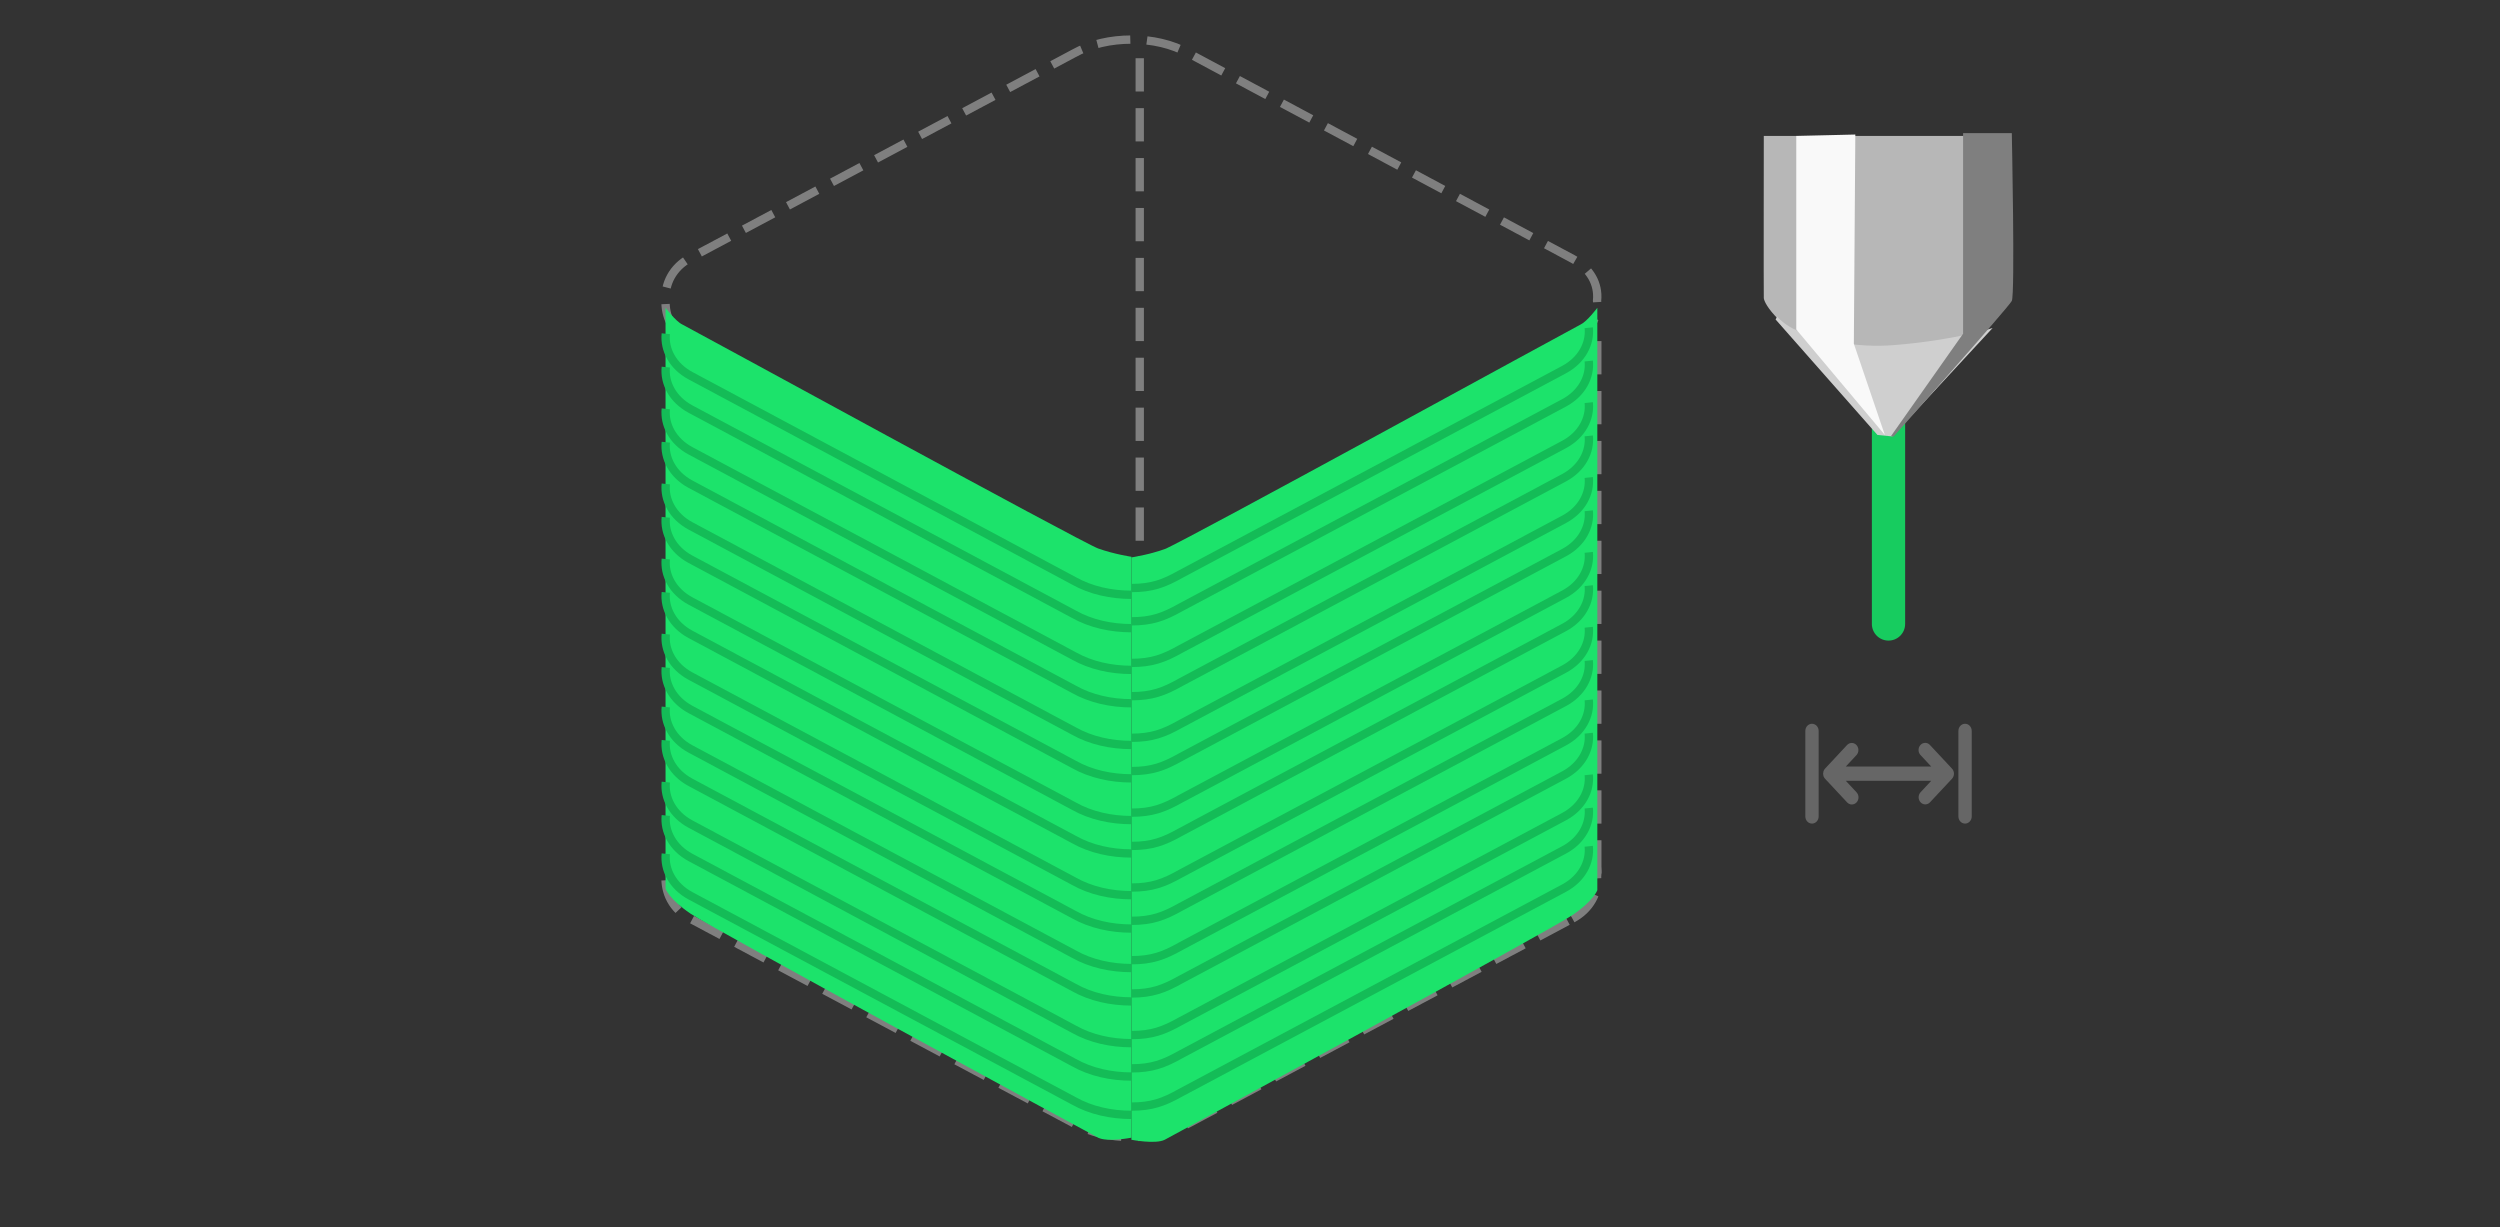 <svg 
 xmlns="http://www.w3.org/2000/svg"
 xmlns:xlink="http://www.w3.org/1999/xlink"
 width="300.5px" height="147.5px">
<rect width="100%" height="100%" fill="#333333" stroke="none"/>
<path fill-rule="evenodd"  fill="none"
 d="M-0.002,-0.000 L299.998,-0.000 L299.998,147.000 L-0.002,147.000 L-0.002,-0.000 Z"/>
<path fill-rule="evenodd"  stroke="rgb(127, 127, 127)" stroke-width="1px" stroke-dasharray="4, 2" stroke-linecap="butt" stroke-linejoin="miter" fill="none"
 d="M189.009,110.420 C191.147,109.271 192.162,107.277 191.967,105.395 C192.175,103.401 191.147,101.518 189.009,100.369 L142.921,75.699 C140.879,74.550 138.436,74.024 135.992,74.024 C133.548,74.024 131.090,74.550 129.048,75.699 L82.959,100.272 C80.821,101.421 79.904,103.415 80.002,105.297 C79.904,107.291 80.821,109.271 82.959,110.420 L129.048,135.007 C131.090,136.156 133.534,136.682 135.992,136.682 C138.436,136.682 140.879,136.156 142.921,135.007 L189.009,110.420 Z"/>
<path fill-rule="evenodd"  stroke="rgb(127, 127, 127)" stroke-width="1px" stroke-dasharray="4, 2" stroke-linecap="butt" stroke-linejoin="miter" fill="none"
 d="M189.009,41.154 C191.147,40.005 192.162,38.011 191.967,36.129 C192.175,34.136 191.147,32.252 189.009,31.102 L142.921,6.433 C140.879,5.283 138.436,4.758 135.992,4.758 C133.548,4.758 131.090,5.283 129.048,6.433 L82.959,31.006 C80.821,32.156 79.904,34.149 80.002,36.032 C79.904,38.025 80.821,40.005 82.959,41.154 L129.048,65.741 C131.090,66.890 133.534,67.416 135.992,67.416 C138.436,67.416 140.879,66.890 142.921,65.741 L189.009,41.154 Z"/>
<path fill-rule="evenodd"  stroke="rgb(127, 127, 127)" stroke-width="1px" stroke-dasharray="4, 2" stroke-linecap="butt" stroke-linejoin="miter" fill="none"
 d="M80.997,40.999 L80.997,104.999 "/>
<path fill-rule="evenodd"  stroke="rgb(127, 127, 127)" stroke-width="1px" stroke-dasharray="4, 2" stroke-linecap="butt" stroke-linejoin="miter" fill="none"
 d="M191.997,40.999 L191.997,104.999 "/>
<path fill-rule="evenodd"  stroke="rgb(127, 127, 127)" stroke-width="1px" stroke-dasharray="4, 2" stroke-linecap="butt" stroke-linejoin="miter" fill="none"
 d="M136.997,68.999 L136.997,136.999 "/>
<path fill-rule="evenodd"  stroke="rgb(127, 127, 127)" stroke-width="1px" stroke-dasharray="4, 2" stroke-linecap="butt" stroke-linejoin="miter" fill="none"
 d="M136.997,6.999 L136.997,69.999 "/>
<path fill-rule="evenodd"  fill="rgb(28, 227, 107)"
 d="M135.998,67.000 C135.998,67.000 138.060,66.694 139.998,66.000 C141.936,65.306 189.218,39.372 189.999,39.000 C190.779,38.628 191.999,37.000 191.999,37.000 L191.999,107.000 C191.999,107.000 191.598,108.233 188.998,110.000 C186.399,111.767 141.104,136.436 139.998,137.000 C138.893,137.563 135.998,137.000 135.998,137.000 L135.998,67.000 Z"/>
<path fill-rule="evenodd"  fill="rgb(28, 227, 107)"
 d="M135.998,66.925 C135.998,66.925 133.937,66.620 131.998,65.928 C130.060,65.235 82.779,39.366 81.999,38.995 C81.218,38.623 79.998,37.000 79.998,37.000 L79.998,106.825 C79.998,106.825 80.399,108.055 82.999,109.818 C85.598,111.580 130.893,136.188 131.998,136.750 C133.104,137.313 135.998,136.750 135.998,136.750 L135.998,66.925 Z"/>
<path fill-rule="evenodd"  stroke="rgb(20, 188, 87)" stroke-width="1px" stroke-linecap="butt" stroke-linejoin="miter" fill="none"
 d="M135.992,133.011 C138.436,133.011 139.880,132.485 141.922,131.336 L188.010,106.749 C190.148,105.600 191.162,103.607 190.968,101.724 "/>
<path fill-rule="evenodd"  stroke="rgb(20, 188, 87)" stroke-width="1px" stroke-linecap="butt" stroke-linejoin="miter" fill="none"
 d="M135.992,128.416 C138.436,128.416 139.880,127.890 141.922,126.741 L188.010,102.154 C190.148,101.005 191.162,99.012 190.968,97.129 "/>
<path fill-rule="evenodd"  stroke="rgb(20, 188, 87)" stroke-width="1px" stroke-linecap="butt" stroke-linejoin="miter" fill="none"
 d="M135.992,124.416 C138.436,124.416 139.880,123.890 141.922,122.741 L188.010,98.154 C190.148,97.005 191.162,95.012 190.968,93.129 "/>
<path fill-rule="evenodd"  stroke="rgb(20, 188, 87)" stroke-width="1px" stroke-linecap="butt" stroke-linejoin="miter" fill="none"
 d="M135.992,119.416 C138.436,119.416 139.880,118.891 141.922,117.741 L188.010,93.154 C190.148,92.005 191.162,90.012 190.968,88.129 "/>
<path fill-rule="evenodd"  stroke="rgb(20, 188, 87)" stroke-width="1px" stroke-linecap="butt" stroke-linejoin="miter" fill="none"
 d="M135.992,115.416 C138.436,115.416 139.880,114.890 141.922,113.741 L188.010,89.154 C190.148,88.005 191.162,86.012 190.968,84.129 "/>
<path fill-rule="evenodd"  stroke="rgb(20, 188, 87)" stroke-width="1px" stroke-linecap="butt" stroke-linejoin="miter" fill="none"
 d="M135.992,110.682 C138.436,110.682 139.880,110.156 141.922,109.007 L188.010,84.420 C190.148,83.271 191.162,81.278 190.968,79.395 "/>
<path fill-rule="evenodd"  stroke="rgb(20, 188, 87)" stroke-width="1px" stroke-linecap="butt" stroke-linejoin="miter" fill="none"
 d="M135.992,106.682 C138.436,106.682 139.880,106.156 141.922,105.007 L188.010,80.420 C190.148,79.271 191.162,77.277 190.968,75.395 "/>
<path fill-rule="evenodd"  stroke="rgb(20, 188, 87)" stroke-width="1px" stroke-linecap="butt" stroke-linejoin="miter" fill="none"
 d="M135.992,101.682 C138.436,101.682 139.880,101.156 141.922,100.007 L188.010,75.420 C190.148,74.271 191.162,72.278 190.968,70.395 "/>
<path fill-rule="evenodd"  stroke="rgb(20, 188, 87)" stroke-width="1px" stroke-linecap="butt" stroke-linejoin="miter" fill="none"
 d="M135.992,97.682 C138.436,97.682 139.880,97.156 141.922,96.007 L188.010,71.420 C190.148,70.271 191.162,68.277 190.968,66.395 "/>
<path fill-rule="evenodd"  stroke="rgb(20, 188, 87)" stroke-width="1px" stroke-linecap="butt" stroke-linejoin="miter" fill="none"
 d="M135.992,92.682 C138.436,92.682 139.880,92.156 141.922,91.007 L188.010,66.420 C190.148,65.271 191.162,63.277 190.968,61.395 "/>
<path fill-rule="evenodd"  stroke="rgb(20, 188, 87)" stroke-width="1px" stroke-linecap="butt" stroke-linejoin="miter" fill="none"
 d="M135.992,88.682 C138.436,88.682 139.880,88.156 141.922,87.007 L188.010,62.420 C190.148,61.271 191.162,59.278 190.968,57.395 "/>
<path fill-rule="evenodd"  stroke="rgb(20, 188, 87)" stroke-width="1px" stroke-linecap="butt" stroke-linejoin="miter" fill="none"
 d="M135.992,83.682 C138.436,83.682 139.880,83.156 141.922,82.007 L188.010,57.420 C190.148,56.271 191.162,54.278 190.968,52.395 "/>
<path fill-rule="evenodd"  stroke="rgb(20, 188, 87)" stroke-width="1px" stroke-linecap="butt" stroke-linejoin="miter" fill="none"
 d="M135.992,79.682 C138.436,79.682 139.880,79.156 141.922,78.007 L188.010,53.420 C190.148,52.271 191.162,50.277 190.968,48.395 "/>
<path fill-rule="evenodd"  stroke="rgb(20, 188, 87)" stroke-width="1px" stroke-linecap="butt" stroke-linejoin="miter" fill="none"
 d="M135.992,74.682 C138.436,74.682 139.880,74.156 141.922,73.007 L188.010,48.420 C190.148,47.271 191.162,45.278 190.968,43.395 "/>
<path fill-rule="evenodd"  stroke="rgb(20, 188, 87)" stroke-width="1px" stroke-linecap="butt" stroke-linejoin="miter" fill="none"
 d="M135.992,70.682 C138.436,70.682 139.880,70.156 141.922,69.007 L188.010,44.420 C190.148,43.271 191.162,41.277 190.968,39.395 "/>
<path fill-rule="evenodd"  stroke="rgb(20, 188, 87)" stroke-width="1px" stroke-linecap="butt" stroke-linejoin="miter" fill="none"
 d="M136.005,134.008 C133.562,134.008 131.117,133.481 129.076,132.328 L82.987,107.669 C80.849,106.516 79.835,104.516 80.029,102.628 "/>
<path fill-rule="evenodd"  stroke="rgb(20, 188, 87)" stroke-width="1px" stroke-linecap="butt" stroke-linejoin="miter" fill="none"
 d="M136.005,129.400 C133.562,129.400 131.117,128.872 129.076,127.719 L82.987,103.060 C80.849,101.907 79.835,99.908 80.029,98.020 "/>
<path fill-rule="evenodd"  stroke="rgb(20, 188, 87)" stroke-width="1px" stroke-linecap="butt" stroke-linejoin="miter" fill="none"
 d="M136.005,125.388 C133.562,125.388 131.117,124.860 129.076,123.708 L82.987,99.048 C80.849,97.895 79.835,95.896 80.029,94.008 "/>
<path fill-rule="evenodd"  stroke="rgb(20, 188, 87)" stroke-width="1px" stroke-linecap="butt" stroke-linejoin="miter" fill="none"
 d="M136.005,120.373 C133.562,120.373 131.117,119.846 129.076,118.693 L82.987,94.033 C80.849,92.881 79.835,90.881 80.029,88.993 "/>
<path fill-rule="evenodd"  stroke="rgb(20, 188, 87)" stroke-width="1px" stroke-linecap="butt" stroke-linejoin="miter" fill="none"
 d="M136.005,116.361 C133.562,116.361 131.117,115.834 129.076,114.681 L82.987,90.021 C80.849,88.869 79.835,86.869 80.029,84.981 "/>
<path fill-rule="evenodd"  stroke="rgb(20, 188, 87)" stroke-width="1px" stroke-linecap="butt" stroke-linejoin="miter" fill="none"
 d="M136.005,111.613 C133.562,111.613 131.117,111.086 129.076,109.933 L82.987,85.273 C80.849,84.120 79.835,82.121 80.029,80.233 "/>
<path fill-rule="evenodd"  stroke="rgb(20, 188, 87)" stroke-width="1px" stroke-linecap="butt" stroke-linejoin="miter" fill="none"
 d="M136.005,107.601 C133.562,107.601 131.117,107.074 129.076,105.921 L82.987,81.261 C80.849,80.108 79.835,78.109 80.029,76.221 "/>
<path fill-rule="evenodd"  stroke="rgb(20, 188, 87)" stroke-width="1px" stroke-linecap="butt" stroke-linejoin="miter" fill="none"
 d="M136.005,102.586 C133.562,102.586 131.117,102.059 129.076,100.906 L82.987,76.246 C80.849,75.094 79.835,73.094 80.029,71.206 "/>
<path fill-rule="evenodd"  stroke="rgb(20, 188, 87)" stroke-width="1px" stroke-linecap="butt" stroke-linejoin="miter" fill="none"
 d="M136.005,98.574 C133.562,98.574 131.117,98.047 129.076,96.894 L82.987,72.234 C80.849,71.082 79.835,69.082 80.029,67.194 "/>
<path fill-rule="evenodd"  stroke="rgb(20, 188, 87)" stroke-width="1px" stroke-linecap="butt" stroke-linejoin="miter" fill="none"
 d="M136.005,93.559 C133.562,93.559 131.117,93.032 129.076,91.879 L82.987,67.220 C80.849,66.067 79.835,64.067 80.029,62.179 "/>
<path fill-rule="evenodd"  stroke="rgb(20, 188, 87)" stroke-width="1px" stroke-linecap="butt" stroke-linejoin="miter" fill="none"
 d="M136.005,89.547 C133.562,89.547 131.117,89.020 129.076,87.867 L82.987,63.208 C80.849,62.055 79.835,60.056 80.029,58.168 "/>
<path fill-rule="evenodd"  stroke="rgb(20, 188, 87)" stroke-width="1px" stroke-linecap="butt" stroke-linejoin="miter" fill="none"
 d="M136.005,84.532 C133.562,84.532 131.117,84.005 129.076,82.852 L82.987,58.193 C80.849,57.040 79.835,55.041 80.029,53.152 "/>
<path fill-rule="evenodd"  stroke="rgb(20, 188, 87)" stroke-width="1px" stroke-linecap="butt" stroke-linejoin="miter" fill="none"
 d="M136.005,80.521 C133.562,80.521 131.117,79.993 129.076,78.841 L82.987,54.181 C80.849,53.028 79.835,51.029 80.029,49.140 "/>
<path fill-rule="evenodd"  stroke="rgb(20, 188, 87)" stroke-width="1px" stroke-linecap="butt" stroke-linejoin="miter" fill="none"
 d="M136.005,75.506 C133.562,75.506 131.117,74.978 129.076,73.826 L82.987,49.166 C80.849,48.014 79.835,46.014 80.029,44.126 "/>
<path fill-rule="evenodd"  stroke="rgb(20, 188, 87)" stroke-width="1px" stroke-linecap="butt" stroke-linejoin="miter" fill="none"
 d="M136.005,71.494 C133.562,71.494 131.117,70.967 129.076,69.814 L82.987,45.154 C80.849,44.002 79.835,42.002 80.029,40.114 "/>
<path fill-rule="evenodd"  fill="rgb(23, 204, 95)"
 d="M226.999,43.000 C228.103,43.000 228.998,43.895 228.998,45.000 L228.998,75.000 C228.998,76.104 228.103,77.000 226.999,77.000 C225.894,77.000 224.999,76.104 224.999,75.000 L224.999,45.000 C224.999,43.895 225.894,43.000 226.999,43.000 Z"/>
<path fill-rule="evenodd"  fill="rgb(183, 183, 183)"
 d="M212.008,16.342 C212.008,16.342 211.984,35.500 212.008,35.828 C212.033,36.156 212.437,37.067 213.782,38.399 C215.128,39.732 225.686,51.585 225.849,51.771 C226.012,51.956 226.178,52.284 226.737,52.285 C227.294,52.286 227.767,51.823 228.156,51.428 C228.546,51.033 240.317,37.887 240.754,37.371 C241.193,36.855 241.639,36.041 241.642,34.628 C241.646,33.215 241.642,16.342 241.642,16.342 L212.008,16.342 Z"/>
<path fill-rule="evenodd"  fill="rgb(207, 207, 207)"
 d="M213.605,38.056 C213.605,38.056 214.443,39.071 216.089,39.770 C218.709,40.885 223.130,41.843 227.624,41.485 C234.942,40.903 239.512,39.428 239.512,39.428 L227.447,52.456 L225.672,52.285 L213.427,38.399 L213.605,38.056 Z"/>
<path fill-rule="evenodd"  fill="rgb(127, 127, 127)"
 d="M235.964,15.999 L235.964,40.113 L227.270,52.456 L227.624,52.456 C227.624,52.456 241.418,36.957 241.819,36.171 C242.222,35.385 241.819,15.999 241.819,15.999 L235.964,15.999 Z"/>
<path fill-rule="evenodd"  fill="rgb(249, 249, 249)"
 d="M215.912,16.342 L215.912,39.599 L226.559,52.285 L222.832,41.313 L223.010,16.170 L215.912,16.342 Z"/>
<path fill-rule="evenodd"  fill="rgb(102, 102, 102)"
 d="M236.201,98.996 C235.758,98.996 235.400,98.612 235.400,98.139 L235.400,87.853 C235.400,87.380 235.758,86.996 236.201,86.996 C236.642,86.996 237.000,87.380 237.000,87.853 L237.000,98.139 C237.000,98.612 236.642,98.996 236.201,98.996 ZM231.966,96.458 C231.650,96.773 231.160,96.764 230.855,96.437 C230.550,96.111 230.541,95.584 230.835,95.247 L232.134,93.854 L221.866,93.854 L223.167,95.247 C223.470,95.584 223.466,96.119 223.157,96.449 C222.848,96.780 222.349,96.784 222.035,96.458 L219.369,93.603 C219.295,93.524 219.236,93.428 219.195,93.322 C219.168,93.252 219.163,93.176 219.154,93.102 C219.149,93.066 219.134,93.033 219.134,92.996 C219.134,92.955 219.150,92.920 219.156,92.880 C219.165,92.809 219.169,92.737 219.195,92.670 C219.236,92.564 219.296,92.468 219.371,92.388 L222.035,89.533 C222.350,89.219 222.842,89.228 223.146,89.554 C223.451,89.880 223.460,90.406 223.165,90.744 L221.865,92.139 L232.135,92.139 L230.834,90.744 C230.531,90.408 230.536,89.873 230.844,89.543 C231.152,89.213 231.652,89.208 231.966,89.533 L234.632,92.391 C234.944,92.725 234.944,93.267 234.632,93.602 L231.966,96.458 ZM217.800,98.996 C217.359,98.996 217.001,98.612 217.001,98.139 L217.001,87.853 C217.001,87.380 217.359,86.996 217.800,86.996 C218.242,86.996 218.601,87.380 218.601,87.853 L218.601,98.139 C218.601,98.612 218.242,98.996 217.800,98.996 Z"/>
</svg>
